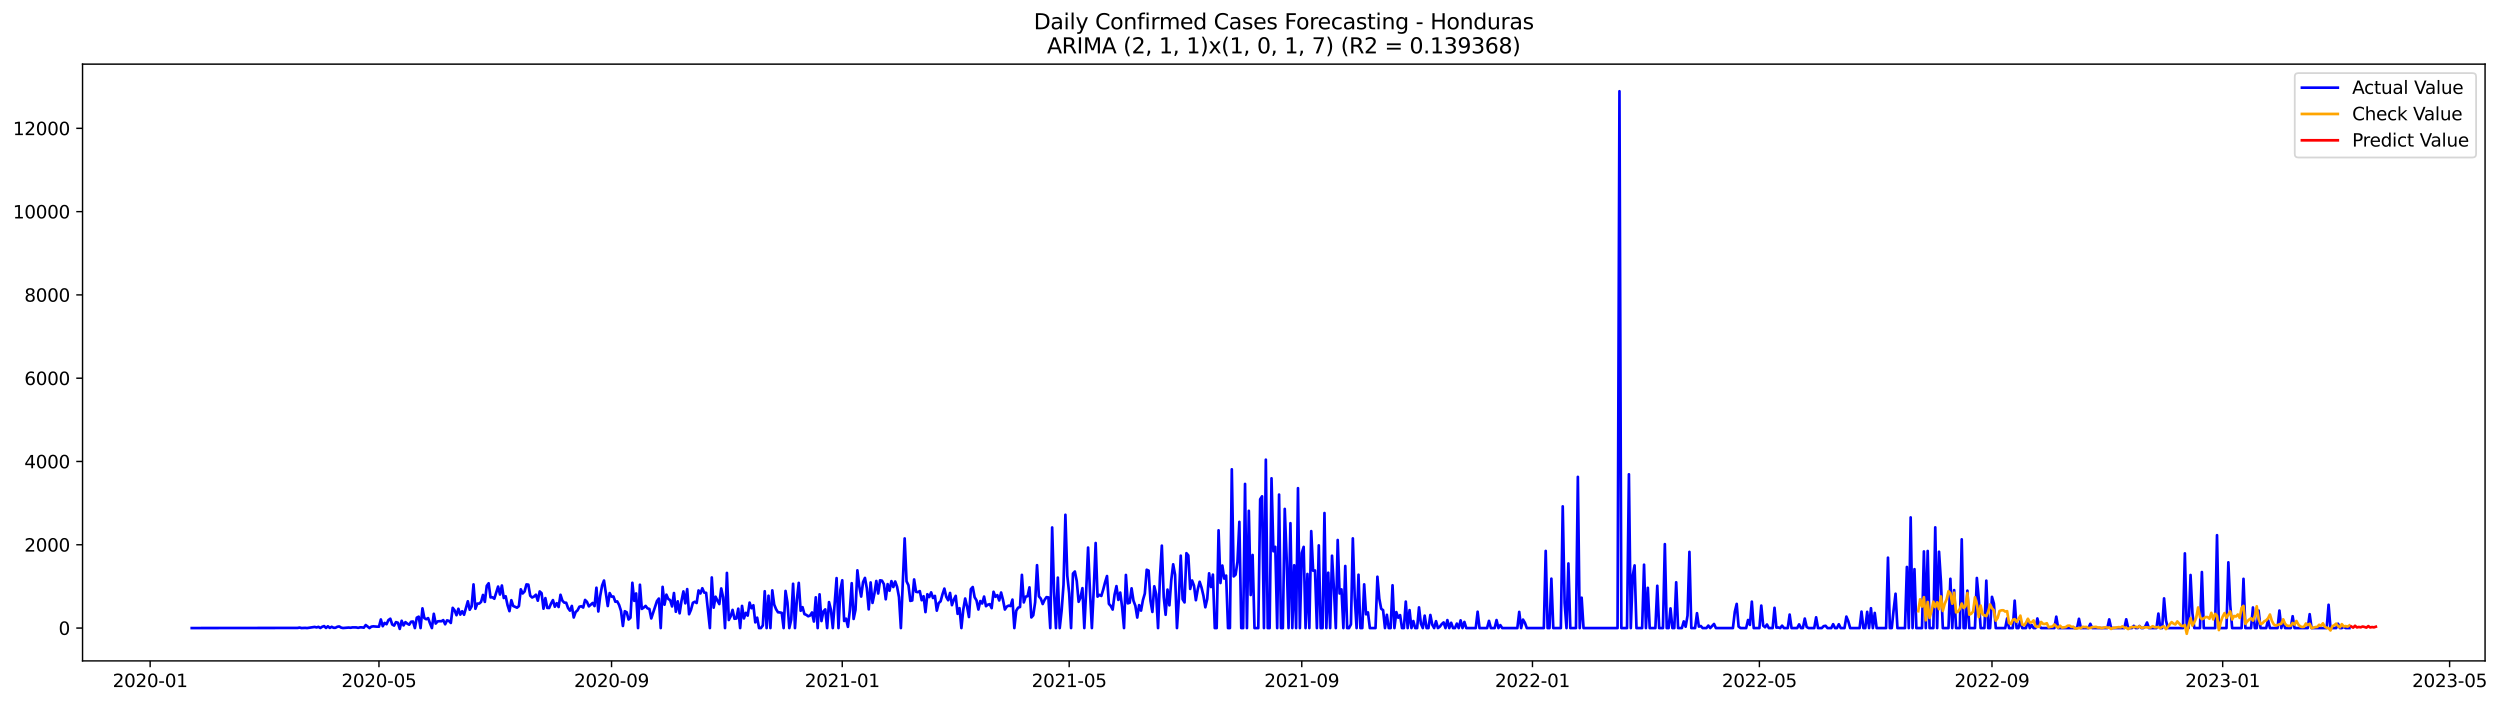 <?xml version="1.0" encoding="utf-8" standalone="no"?>
<!DOCTYPE svg PUBLIC "-//W3C//DTD SVG 1.1//EN"
  "http://www.w3.org/Graphics/SVG/1.1/DTD/svg11.dtd">
<svg xmlns:xlink="http://www.w3.org/1999/xlink" width="1393.54pt" height="392.274pt" viewBox="0 0 1393.54 392.274" xmlns="http://www.w3.org/2000/svg" version="1.1">
 <defs>
  <style type="text/css">*{stroke-linejoin: round; stroke-linecap: butt}</style>
 </defs>
 <g id="figure_1">
  <g id="patch_1">
   <path d="M 0 392.274 
L 1393.54 392.274 
L 1393.54 0 
L 0 0 
z
" style="fill: #ffffff"/>
  </g>
  <g id="axes_1">
   <g id="patch_2">
    <path d="M 46.013 368.396 
L 1385.213 368.396 
L 1385.213 35.755 
L 46.013 35.755 
z
" style="fill: #ffffff"/>
   </g>
   <g id="matplotlib.axis_1">
    <g id="xtick_1">
     <g id="line2d_1">
      <defs>
       <path id="m47fc0186cf" d="M 0 0 
L 0 3.5 
" style="stroke: #000000; stroke-width: 0.8"/>
      </defs>
      <g>
       <use xlink:href="#m47fc0186cf" x="83.696" y="368.396" style="stroke: #000000; stroke-width: 0.8"/>
      </g>
     </g>
     <g id="text_1">
      <!-- 2020-01 -->
      <g transform="translate(62.804 382.994)scale(0.1 -0.1)">
       <defs>
        <path id="DejaVuSans-32" d="M 1228 531 
L 3431 531 
L 3431 0 
L 469 0 
L 469 531 
Q 828 903 1448 1529 
Q 2069 2156 2228 2338 
Q 2531 2678 2651 2914 
Q 2772 3150 2772 3378 
Q 2772 3750 2511 3984 
Q 2250 4219 1831 4219 
Q 1534 4219 1204 4116 
Q 875 4013 500 3803 
L 500 4441 
Q 881 4594 1212 4672 
Q 1544 4750 1819 4750 
Q 2544 4750 2975 4387 
Q 3406 4025 3406 3419 
Q 3406 3131 3298 2873 
Q 3191 2616 2906 2266 
Q 2828 2175 2409 1742 
Q 1991 1309 1228 531 
z
" transform="scale(0.016)"/>
        <path id="DejaVuSans-30" d="M 2034 4250 
Q 1547 4250 1301 3770 
Q 1056 3291 1056 2328 
Q 1056 1369 1301 889 
Q 1547 409 2034 409 
Q 2525 409 2770 889 
Q 3016 1369 3016 2328 
Q 3016 3291 2770 3770 
Q 2525 4250 2034 4250 
z
M 2034 4750 
Q 2819 4750 3233 4129 
Q 3647 3509 3647 2328 
Q 3647 1150 3233 529 
Q 2819 -91 2034 -91 
Q 1250 -91 836 529 
Q 422 1150 422 2328 
Q 422 3509 836 4129 
Q 1250 4750 2034 4750 
z
" transform="scale(0.016)"/>
        <path id="DejaVuSans-2d" d="M 313 2009 
L 1997 2009 
L 1997 1497 
L 313 1497 
L 313 2009 
z
" transform="scale(0.016)"/>
        <path id="DejaVuSans-31" d="M 794 531 
L 1825 531 
L 1825 4091 
L 703 3866 
L 703 4441 
L 1819 4666 
L 2450 4666 
L 2450 531 
L 3481 531 
L 3481 0 
L 794 0 
L 794 531 
z
" transform="scale(0.016)"/>
       </defs>
       <use xlink:href="#DejaVuSans-32"/>
       <use xlink:href="#DejaVuSans-30" x="63.623"/>
       <use xlink:href="#DejaVuSans-32" x="127.246"/>
       <use xlink:href="#DejaVuSans-30" x="190.869"/>
       <use xlink:href="#DejaVuSans-2d" x="254.492"/>
       <use xlink:href="#DejaVuSans-30" x="290.576"/>
       <use xlink:href="#DejaVuSans-31" x="354.199"/>
      </g>
     </g>
    </g>
    <g id="xtick_2">
     <g id="line2d_2">
      <g>
       <use xlink:href="#m47fc0186cf" x="211.238" y="368.396" style="stroke: #000000; stroke-width: 0.8"/>
      </g>
     </g>
     <g id="text_2">
      <!-- 2020-05 -->
      <g transform="translate(190.347 382.994)scale(0.1 -0.1)">
       <defs>
        <path id="DejaVuSans-35" d="M 691 4666 
L 3169 4666 
L 3169 4134 
L 1269 4134 
L 1269 2991 
Q 1406 3038 1543 3061 
Q 1681 3084 1819 3084 
Q 2600 3084 3056 2656 
Q 3513 2228 3513 1497 
Q 3513 744 3044 326 
Q 2575 -91 1722 -91 
Q 1428 -91 1123 -41 
Q 819 9 494 109 
L 494 744 
Q 775 591 1075 516 
Q 1375 441 1709 441 
Q 2250 441 2565 725 
Q 2881 1009 2881 1497 
Q 2881 1984 2565 2268 
Q 2250 2553 1709 2553 
Q 1456 2553 1204 2497 
Q 953 2441 691 2322 
L 691 4666 
z
" transform="scale(0.016)"/>
       </defs>
       <use xlink:href="#DejaVuSans-32"/>
       <use xlink:href="#DejaVuSans-30" x="63.623"/>
       <use xlink:href="#DejaVuSans-32" x="127.246"/>
       <use xlink:href="#DejaVuSans-30" x="190.869"/>
       <use xlink:href="#DejaVuSans-2d" x="254.492"/>
       <use xlink:href="#DejaVuSans-30" x="290.576"/>
       <use xlink:href="#DejaVuSans-35" x="354.199"/>
      </g>
     </g>
    </g>
    <g id="xtick_3">
     <g id="line2d_3">
      <g>
       <use xlink:href="#m47fc0186cf" x="340.889" y="368.396" style="stroke: #000000; stroke-width: 0.8"/>
      </g>
     </g>
     <g id="text_3">
      <!-- 2020-09 -->
      <g transform="translate(319.998 382.994)scale(0.1 -0.1)">
       <defs>
        <path id="DejaVuSans-39" d="M 703 97 
L 703 672 
Q 941 559 1184 500 
Q 1428 441 1663 441 
Q 2288 441 2617 861 
Q 2947 1281 2994 2138 
Q 2813 1869 2534 1725 
Q 2256 1581 1919 1581 
Q 1219 1581 811 2004 
Q 403 2428 403 3163 
Q 403 3881 828 4315 
Q 1253 4750 1959 4750 
Q 2769 4750 3195 4129 
Q 3622 3509 3622 2328 
Q 3622 1225 3098 567 
Q 2575 -91 1691 -91 
Q 1453 -91 1209 -44 
Q 966 3 703 97 
z
M 1959 2075 
Q 2384 2075 2632 2365 
Q 2881 2656 2881 3163 
Q 2881 3666 2632 3958 
Q 2384 4250 1959 4250 
Q 1534 4250 1286 3958 
Q 1038 3666 1038 3163 
Q 1038 2656 1286 2365 
Q 1534 2075 1959 2075 
z
" transform="scale(0.016)"/>
       </defs>
       <use xlink:href="#DejaVuSans-32"/>
       <use xlink:href="#DejaVuSans-30" x="63.623"/>
       <use xlink:href="#DejaVuSans-32" x="127.246"/>
       <use xlink:href="#DejaVuSans-30" x="190.869"/>
       <use xlink:href="#DejaVuSans-2d" x="254.492"/>
       <use xlink:href="#DejaVuSans-30" x="290.576"/>
       <use xlink:href="#DejaVuSans-39" x="354.199"/>
      </g>
     </g>
    </g>
    <g id="xtick_4">
     <g id="line2d_4">
      <g>
       <use xlink:href="#m47fc0186cf" x="469.486" y="368.396" style="stroke: #000000; stroke-width: 0.8"/>
      </g>
     </g>
     <g id="text_4">
      <!-- 2021-01 -->
      <g transform="translate(448.595 382.994)scale(0.1 -0.1)">
       <use xlink:href="#DejaVuSans-32"/>
       <use xlink:href="#DejaVuSans-30" x="63.623"/>
       <use xlink:href="#DejaVuSans-32" x="127.246"/>
       <use xlink:href="#DejaVuSans-31" x="190.869"/>
       <use xlink:href="#DejaVuSans-2d" x="254.492"/>
       <use xlink:href="#DejaVuSans-30" x="290.576"/>
       <use xlink:href="#DejaVuSans-31" x="354.199"/>
      </g>
     </g>
    </g>
    <g id="xtick_5">
     <g id="line2d_5">
      <g>
       <use xlink:href="#m47fc0186cf" x="595.975" y="368.396" style="stroke: #000000; stroke-width: 0.8"/>
      </g>
     </g>
     <g id="text_5">
      <!-- 2021-05 -->
      <g transform="translate(575.084 382.994)scale(0.1 -0.1)">
       <use xlink:href="#DejaVuSans-32"/>
       <use xlink:href="#DejaVuSans-30" x="63.623"/>
       <use xlink:href="#DejaVuSans-32" x="127.246"/>
       <use xlink:href="#DejaVuSans-31" x="190.869"/>
       <use xlink:href="#DejaVuSans-2d" x="254.492"/>
       <use xlink:href="#DejaVuSans-30" x="290.576"/>
       <use xlink:href="#DejaVuSans-35" x="354.199"/>
      </g>
     </g>
    </g>
    <g id="xtick_6">
     <g id="line2d_6">
      <g>
       <use xlink:href="#m47fc0186cf" x="725.626" y="368.396" style="stroke: #000000; stroke-width: 0.8"/>
      </g>
     </g>
     <g id="text_6">
      <!-- 2021-09 -->
      <g transform="translate(704.735 382.994)scale(0.1 -0.1)">
       <use xlink:href="#DejaVuSans-32"/>
       <use xlink:href="#DejaVuSans-30" x="63.623"/>
       <use xlink:href="#DejaVuSans-32" x="127.246"/>
       <use xlink:href="#DejaVuSans-31" x="190.869"/>
       <use xlink:href="#DejaVuSans-2d" x="254.492"/>
       <use xlink:href="#DejaVuSans-30" x="290.576"/>
       <use xlink:href="#DejaVuSans-39" x="354.199"/>
      </g>
     </g>
    </g>
    <g id="xtick_7">
     <g id="line2d_7">
      <g>
       <use xlink:href="#m47fc0186cf" x="854.223" y="368.396" style="stroke: #000000; stroke-width: 0.8"/>
      </g>
     </g>
     <g id="text_7">
      <!-- 2022-01 -->
      <g transform="translate(833.332 382.994)scale(0.1 -0.1)">
       <use xlink:href="#DejaVuSans-32"/>
       <use xlink:href="#DejaVuSans-30" x="63.623"/>
       <use xlink:href="#DejaVuSans-32" x="127.246"/>
       <use xlink:href="#DejaVuSans-32" x="190.869"/>
       <use xlink:href="#DejaVuSans-2d" x="254.492"/>
       <use xlink:href="#DejaVuSans-30" x="290.576"/>
       <use xlink:href="#DejaVuSans-31" x="354.199"/>
      </g>
     </g>
    </g>
    <g id="xtick_8">
     <g id="line2d_8">
      <g>
       <use xlink:href="#m47fc0186cf" x="980.712" y="368.396" style="stroke: #000000; stroke-width: 0.8"/>
      </g>
     </g>
     <g id="text_8">
      <!-- 2022-05 -->
      <g transform="translate(959.821 382.994)scale(0.1 -0.1)">
       <use xlink:href="#DejaVuSans-32"/>
       <use xlink:href="#DejaVuSans-30" x="63.623"/>
       <use xlink:href="#DejaVuSans-32" x="127.246"/>
       <use xlink:href="#DejaVuSans-32" x="190.869"/>
       <use xlink:href="#DejaVuSans-2d" x="254.492"/>
       <use xlink:href="#DejaVuSans-30" x="290.576"/>
       <use xlink:href="#DejaVuSans-35" x="354.199"/>
      </g>
     </g>
    </g>
    <g id="xtick_9">
     <g id="line2d_9">
      <g>
       <use xlink:href="#m47fc0186cf" x="1110.363" y="368.396" style="stroke: #000000; stroke-width: 0.8"/>
      </g>
     </g>
     <g id="text_9">
      <!-- 2022-09 -->
      <g transform="translate(1089.472 382.994)scale(0.1 -0.1)">
       <use xlink:href="#DejaVuSans-32"/>
       <use xlink:href="#DejaVuSans-30" x="63.623"/>
       <use xlink:href="#DejaVuSans-32" x="127.246"/>
       <use xlink:href="#DejaVuSans-32" x="190.869"/>
       <use xlink:href="#DejaVuSans-2d" x="254.492"/>
       <use xlink:href="#DejaVuSans-30" x="290.576"/>
       <use xlink:href="#DejaVuSans-39" x="354.199"/>
      </g>
     </g>
    </g>
    <g id="xtick_10">
     <g id="line2d_10">
      <g>
       <use xlink:href="#m47fc0186cf" x="1238.96" y="368.396" style="stroke: #000000; stroke-width: 0.8"/>
      </g>
     </g>
     <g id="text_10">
      <!-- 2023-01 -->
      <g transform="translate(1218.068 382.994)scale(0.1 -0.1)">
       <defs>
        <path id="DejaVuSans-33" d="M 2597 2516 
Q 3050 2419 3304 2112 
Q 3559 1806 3559 1356 
Q 3559 666 3084 287 
Q 2609 -91 1734 -91 
Q 1441 -91 1130 -33 
Q 819 25 488 141 
L 488 750 
Q 750 597 1062 519 
Q 1375 441 1716 441 
Q 2309 441 2620 675 
Q 2931 909 2931 1356 
Q 2931 1769 2642 2001 
Q 2353 2234 1838 2234 
L 1294 2234 
L 1294 2753 
L 1863 2753 
Q 2328 2753 2575 2939 
Q 2822 3125 2822 3475 
Q 2822 3834 2567 4026 
Q 2313 4219 1838 4219 
Q 1578 4219 1281 4162 
Q 984 4106 628 3988 
L 628 4550 
Q 988 4650 1302 4700 
Q 1616 4750 1894 4750 
Q 2613 4750 3031 4423 
Q 3450 4097 3450 3541 
Q 3450 3153 3228 2886 
Q 3006 2619 2597 2516 
z
" transform="scale(0.016)"/>
       </defs>
       <use xlink:href="#DejaVuSans-32"/>
       <use xlink:href="#DejaVuSans-30" x="63.623"/>
       <use xlink:href="#DejaVuSans-32" x="127.246"/>
       <use xlink:href="#DejaVuSans-33" x="190.869"/>
       <use xlink:href="#DejaVuSans-2d" x="254.492"/>
       <use xlink:href="#DejaVuSans-30" x="290.576"/>
       <use xlink:href="#DejaVuSans-31" x="354.199"/>
      </g>
     </g>
    </g>
    <g id="xtick_11">
     <g id="line2d_11">
      <g>
       <use xlink:href="#m47fc0186cf" x="1365.449" y="368.396" style="stroke: #000000; stroke-width: 0.8"/>
      </g>
     </g>
     <g id="text_11">
      <!-- 2023-05 -->
      <g transform="translate(1344.557 382.994)scale(0.1 -0.1)">
       <use xlink:href="#DejaVuSans-32"/>
       <use xlink:href="#DejaVuSans-30" x="63.623"/>
       <use xlink:href="#DejaVuSans-32" x="127.246"/>
       <use xlink:href="#DejaVuSans-33" x="190.869"/>
       <use xlink:href="#DejaVuSans-2d" x="254.492"/>
       <use xlink:href="#DejaVuSans-30" x="290.576"/>
       <use xlink:href="#DejaVuSans-35" x="354.199"/>
      </g>
     </g>
    </g>
   </g>
   <g id="matplotlib.axis_2">
    <g id="ytick_1">
     <g id="line2d_12">
      <defs>
       <path id="m0fd8357142" d="M 0 0 
L -3.5 0 
" style="stroke: #000000; stroke-width: 0.8"/>
      </defs>
      <g>
       <use xlink:href="#m0fd8357142" x="46.013" y="350.087" style="stroke: #000000; stroke-width: 0.8"/>
      </g>
     </g>
     <g id="text_12">
      <!-- 0 -->
      <g transform="translate(32.65 353.886)scale(0.1 -0.1)">
       <use xlink:href="#DejaVuSans-30"/>
      </g>
     </g>
    </g>
    <g id="ytick_2">
     <g id="line2d_13">
      <g>
       <use xlink:href="#m0fd8357142" x="46.013" y="303.662" style="stroke: #000000; stroke-width: 0.8"/>
      </g>
     </g>
     <g id="text_13">
      <!-- 2000 -->
      <g transform="translate(13.562 307.461)scale(0.1 -0.1)">
       <use xlink:href="#DejaVuSans-32"/>
       <use xlink:href="#DejaVuSans-30" x="63.623"/>
       <use xlink:href="#DejaVuSans-30" x="127.246"/>
       <use xlink:href="#DejaVuSans-30" x="190.869"/>
      </g>
     </g>
    </g>
    <g id="ytick_3">
     <g id="line2d_14">
      <g>
       <use xlink:href="#m0fd8357142" x="46.013" y="257.236" style="stroke: #000000; stroke-width: 0.8"/>
      </g>
     </g>
     <g id="text_14">
      <!-- 4000 -->
      <g transform="translate(13.562 261.035)scale(0.1 -0.1)">
       <defs>
        <path id="DejaVuSans-34" d="M 2419 4116 
L 825 1625 
L 2419 1625 
L 2419 4116 
z
M 2253 4666 
L 3047 4666 
L 3047 1625 
L 3713 1625 
L 3713 1100 
L 3047 1100 
L 3047 0 
L 2419 0 
L 2419 1100 
L 313 1100 
L 313 1709 
L 2253 4666 
z
" transform="scale(0.016)"/>
       </defs>
       <use xlink:href="#DejaVuSans-34"/>
       <use xlink:href="#DejaVuSans-30" x="63.623"/>
       <use xlink:href="#DejaVuSans-30" x="127.246"/>
       <use xlink:href="#DejaVuSans-30" x="190.869"/>
      </g>
     </g>
    </g>
    <g id="ytick_4">
     <g id="line2d_15">
      <g>
       <use xlink:href="#m0fd8357142" x="46.013" y="210.811" style="stroke: #000000; stroke-width: 0.8"/>
      </g>
     </g>
     <g id="text_15">
      <!-- 6000 -->
      <g transform="translate(13.562 214.61)scale(0.1 -0.1)">
       <defs>
        <path id="DejaVuSans-36" d="M 2113 2584 
Q 1688 2584 1439 2293 
Q 1191 2003 1191 1497 
Q 1191 994 1439 701 
Q 1688 409 2113 409 
Q 2538 409 2786 701 
Q 3034 994 3034 1497 
Q 3034 2003 2786 2293 
Q 2538 2584 2113 2584 
z
M 3366 4563 
L 3366 3988 
Q 3128 4100 2886 4159 
Q 2644 4219 2406 4219 
Q 1781 4219 1451 3797 
Q 1122 3375 1075 2522 
Q 1259 2794 1537 2939 
Q 1816 3084 2150 3084 
Q 2853 3084 3261 2657 
Q 3669 2231 3669 1497 
Q 3669 778 3244 343 
Q 2819 -91 2113 -91 
Q 1303 -91 875 529 
Q 447 1150 447 2328 
Q 447 3434 972 4092 
Q 1497 4750 2381 4750 
Q 2619 4750 2861 4703 
Q 3103 4656 3366 4563 
z
" transform="scale(0.016)"/>
       </defs>
       <use xlink:href="#DejaVuSans-36"/>
       <use xlink:href="#DejaVuSans-30" x="63.623"/>
       <use xlink:href="#DejaVuSans-30" x="127.246"/>
       <use xlink:href="#DejaVuSans-30" x="190.869"/>
      </g>
     </g>
    </g>
    <g id="ytick_5">
     <g id="line2d_16">
      <g>
       <use xlink:href="#m0fd8357142" x="46.013" y="164.386" style="stroke: #000000; stroke-width: 0.8"/>
      </g>
     </g>
     <g id="text_16">
      <!-- 8000 -->
      <g transform="translate(13.562 168.185)scale(0.1 -0.1)">
       <defs>
        <path id="DejaVuSans-38" d="M 2034 2216 
Q 1584 2216 1326 1975 
Q 1069 1734 1069 1313 
Q 1069 891 1326 650 
Q 1584 409 2034 409 
Q 2484 409 2743 651 
Q 3003 894 3003 1313 
Q 3003 1734 2745 1975 
Q 2488 2216 2034 2216 
z
M 1403 2484 
Q 997 2584 770 2862 
Q 544 3141 544 3541 
Q 544 4100 942 4425 
Q 1341 4750 2034 4750 
Q 2731 4750 3128 4425 
Q 3525 4100 3525 3541 
Q 3525 3141 3298 2862 
Q 3072 2584 2669 2484 
Q 3125 2378 3379 2068 
Q 3634 1759 3634 1313 
Q 3634 634 3220 271 
Q 2806 -91 2034 -91 
Q 1263 -91 848 271 
Q 434 634 434 1313 
Q 434 1759 690 2068 
Q 947 2378 1403 2484 
z
M 1172 3481 
Q 1172 3119 1398 2916 
Q 1625 2713 2034 2713 
Q 2441 2713 2670 2916 
Q 2900 3119 2900 3481 
Q 2900 3844 2670 4047 
Q 2441 4250 2034 4250 
Q 1625 4250 1398 4047 
Q 1172 3844 1172 3481 
z
" transform="scale(0.016)"/>
       </defs>
       <use xlink:href="#DejaVuSans-38"/>
       <use xlink:href="#DejaVuSans-30" x="63.623"/>
       <use xlink:href="#DejaVuSans-30" x="127.246"/>
       <use xlink:href="#DejaVuSans-30" x="190.869"/>
      </g>
     </g>
    </g>
    <g id="ytick_6">
     <g id="line2d_17">
      <g>
       <use xlink:href="#m0fd8357142" x="46.013" y="117.96" style="stroke: #000000; stroke-width: 0.8"/>
      </g>
     </g>
     <g id="text_17">
      <!-- 10000 -->
      <g transform="translate(7.2 121.759)scale(0.1 -0.1)">
       <use xlink:href="#DejaVuSans-31"/>
       <use xlink:href="#DejaVuSans-30" x="63.623"/>
       <use xlink:href="#DejaVuSans-30" x="127.246"/>
       <use xlink:href="#DejaVuSans-30" x="190.869"/>
       <use xlink:href="#DejaVuSans-30" x="254.492"/>
      </g>
     </g>
    </g>
    <g id="ytick_7">
     <g id="line2d_18">
      <g>
       <use xlink:href="#m0fd8357142" x="46.013" y="71.535" style="stroke: #000000; stroke-width: 0.8"/>
      </g>
     </g>
     <g id="text_18">
      <!-- 12000 -->
      <g transform="translate(7.2 75.334)scale(0.1 -0.1)">
       <use xlink:href="#DejaVuSans-31"/>
       <use xlink:href="#DejaVuSans-32" x="63.623"/>
       <use xlink:href="#DejaVuSans-30" x="127.246"/>
       <use xlink:href="#DejaVuSans-30" x="190.869"/>
       <use xlink:href="#DejaVuSans-30" x="254.492"/>
      </g>
     </g>
    </g>
   </g>
   <g id="line2d_19">
    <path d="M 106.885 350.087 
L 165.913 350.017 
L 166.967 349.808 
L 168.021 350.087 
L 170.13 349.994 
L 171.184 350.087 
L 175.4 349.46 
L 176.454 349.739 
L 177.508 349.414 
L 178.562 350.041 
L 179.616 349.367 
L 180.67 348.996 
L 181.724 350.017 
L 182.778 349.112 
L 183.833 349.994 
L 184.887 349.391 
L 185.941 349.925 
L 186.995 349.925 
L 188.049 349.367 
L 189.103 349.182 
L 190.157 349.855 
L 191.211 350.064 
L 194.373 349.808 
L 195.427 349.925 
L 196.481 349.716 
L 198.59 349.739 
L 199.644 349.971 
L 200.698 349.692 
L 201.752 349.716 
L 202.806 349.878 
L 203.86 348.416 
L 205.968 350.087 
L 207.022 349.298 
L 208.076 349.135 
L 210.184 349.321 
L 211.238 349.321 
L 212.293 345.305 
L 213.347 349.042 
L 214.401 347.232 
L 215.455 347.951 
L 216.509 345.653 
L 217.563 344.887 
L 218.617 348.091 
L 219.671 348.717 
L 220.725 346.791 
L 221.779 347.116 
L 222.833 350.551 
L 223.887 346.025 
L 224.941 348.625 
L 225.995 346.791 
L 227.05 347.65 
L 228.104 348.207 
L 229.158 346.559 
L 230.212 346.443 
L 231.266 350.087 
L 232.32 344.307 
L 233.374 343.75 
L 234.428 350.087 
L 235.482 339.107 
L 236.536 344.539 
L 237.59 345.166 
L 238.644 344.539 
L 239.698 347.487 
L 240.753 350.087 
L 241.807 342.148 
L 242.861 347.58 
L 243.915 346.373 
L 244.969 346.257 
L 246.023 346.303 
L 247.077 345.677 
L 248.131 347.975 
L 249.185 345.816 
L 250.239 346.094 
L 251.293 347.232 
L 252.347 338.829 
L 253.401 340.222 
L 254.455 342.914 
L 255.51 339.34 
L 256.564 342.589 
L 257.618 340.732 
L 258.672 342.659 
L 260.78 335.161 
L 261.834 339.873 
L 262.888 338.04 
L 263.942 325.76 
L 264.996 339.34 
L 266.05 336.461 
L 267.104 336.461 
L 268.158 335.509 
L 269.212 331.633 
L 270.267 335.509 
L 271.321 326.573 
L 272.375 325.133 
L 273.429 333.002 
L 274.483 332.91 
L 275.537 333.745 
L 277.645 326.967 
L 278.699 331.401 
L 279.753 326.364 
L 280.807 333.327 
L 281.861 332.376 
L 282.915 337.32 
L 283.97 340.663 
L 285.024 334.558 
L 286.078 337.784 
L 288.186 338.736 
L 289.24 337.854 
L 290.294 328.499 
L 291.348 330.797 
L 292.402 329.706 
L 293.456 325.76 
L 294.51 325.899 
L 295.564 332.074 
L 296.618 333.049 
L 297.672 332.515 
L 298.727 331.517 
L 299.781 334.836 
L 300.835 329.683 
L 301.889 330.635 
L 302.943 339.293 
L 303.997 333.397 
L 305.051 338.852 
L 306.105 338.899 
L 307.159 336.438 
L 308.213 334.511 
L 309.267 338.202 
L 310.321 336.229 
L 311.375 338.365 
L 312.43 331.54 
L 313.484 334.836 
L 314.538 335.927 
L 315.592 335.974 
L 316.646 338.922 
L 317.7 340.384 
L 318.754 337.761 
L 319.808 344.191 
L 320.862 341.15 
L 321.916 340.222 
L 322.97 338.202 
L 324.024 337.947 
L 325.078 338.643 
L 326.132 334.418 
L 327.187 335.509 
L 328.241 337.993 
L 330.349 336.113 
L 331.403 337.831 
L 332.457 327.617 
L 333.511 340.848 
L 334.565 332.167 
L 335.619 326.41 
L 336.673 323.601 
L 338.781 337.808 
L 339.835 330.588 
L 340.889 332.561 
L 341.944 332.515 
L 342.998 335.417 
L 344.052 335.231 
L 345.106 337.227 
L 346.16 340.523 
L 347.214 348.926 
L 348.268 340.709 
L 349.322 341.289 
L 350.376 345.328 
L 351.43 344.353 
L 352.484 324.855 
L 353.538 334.929 
L 354.592 330.797 
L 355.647 350.087 
L 356.701 325.946 
L 357.755 339.409 
L 358.809 338.69 
L 359.863 337.738 
L 360.917 339.107 
L 361.971 339.432 
L 363.025 344.725 
L 366.187 335.068 
L 367.241 333.652 
L 368.295 350.087 
L 369.349 327.13 
L 370.404 337.065 
L 371.458 331.47 
L 372.512 333.885 
L 373.566 334.511 
L 374.62 338.04 
L 375.674 330.565 
L 376.728 341.011 
L 377.782 335.184 
L 378.836 341.87 
L 379.89 334.859 
L 380.944 329.66 
L 381.998 336.299 
L 383.052 328.383 
L 384.106 342.38 
L 385.161 339.897 
L 386.215 336.02 
L 387.269 335.44 
L 388.323 336.113 
L 389.377 329.126 
L 390.431 330.797 
L 391.485 327.896 
L 392.539 330.333 
L 393.593 330.449 
L 395.701 350.087 
L 396.755 321.884 
L 397.809 338.713 
L 398.864 332.631 
L 399.918 334.836 
L 400.972 336.717 
L 402.026 328.012 
L 403.08 332.956 
L 404.134 350.087 
L 405.188 319.353 
L 406.242 345.607 
L 407.296 343.518 
L 408.35 339.966 
L 409.404 344.911 
L 410.458 344.771 
L 411.512 339.293 
L 412.566 350.087 
L 413.621 337.738 
L 414.675 344.725 
L 415.729 341.614 
L 416.783 343.146 
L 417.837 335.904 
L 418.891 339.038 
L 419.945 337.39 
L 420.999 346.907 
L 422.053 344.307 
L 423.107 350.087 
L 424.161 350.087 
L 425.215 348.625 
L 426.269 329.567 
L 427.323 350.087 
L 428.378 332.074 
L 429.432 350.087 
L 430.486 329.08 
L 431.54 336.972 
L 432.594 339.572 
L 433.648 341.289 
L 434.702 341.382 
L 435.756 341.614 
L 436.81 350.087 
L 437.864 329.405 
L 438.918 335.788 
L 439.972 350.087 
L 441.026 345.444 
L 442.081 325.412 
L 443.135 350.087 
L 444.189 334.21 
L 445.243 324.901 
L 446.297 340.454 
L 447.351 338.457 
L 448.405 342.311 
L 449.459 342.752 
L 450.513 343.518 
L 451.567 343.1 
L 452.621 341.405 
L 453.675 346.443 
L 454.729 332.956 
L 455.783 350.087 
L 456.838 331.285 
L 457.892 346.187 
L 458.946 340.848 
L 460 339.688 
L 461.054 350.087 
L 462.108 335.626 
L 463.162 339.92 
L 464.216 350.087 
L 466.324 322.255 
L 467.378 350.087 
L 468.432 328.847 
L 469.486 323.462 
L 470.54 346.141 
L 471.595 344.864 
L 472.649 349.414 
L 473.703 340.245 
L 474.757 325.087 
L 475.811 345.003 
L 476.865 339.897 
L 477.919 317.914 
L 478.973 326.828 
L 480.027 332.538 
L 481.081 324.46 
L 482.135 322.139 
L 483.189 327.942 
L 484.243 339.665 
L 485.298 324.669 
L 486.352 336.067 
L 487.406 330.89 
L 488.46 323.857 
L 489.514 330.82 
L 490.568 323.485 
L 491.622 323.671 
L 492.676 325.574 
L 493.73 334.047 
L 494.784 325.598 
L 495.838 329.288 
L 496.892 323.926 
L 497.946 327.223 
L 499 324.135 
L 500.055 327.106 
L 501.109 332.84 
L 502.163 350.087 
L 504.271 300.133 
L 505.325 324.042 
L 506.379 326.224 
L 507.433 334.952 
L 508.487 334.697 
L 509.541 322.998 
L 510.595 329.869 
L 511.649 330.078 
L 512.703 329.497 
L 513.757 334.558 
L 514.812 332.353 
L 515.866 341.197 
L 516.92 331.238 
L 517.974 332.817 
L 519.028 330.194 
L 520.082 333.351 
L 521.136 332.167 
L 522.19 340.384 
L 523.244 336.159 
L 524.298 335.184 
L 525.352 331.285 
L 526.406 328.105 
L 527.46 332.701 
L 528.515 334.581 
L 529.569 330.519 
L 530.623 337.32 
L 531.677 334.279 
L 532.731 332.144 
L 533.785 342.148 
L 534.839 339.015 
L 535.893 350.087 
L 536.947 339.804 
L 538.001 333.629 
L 539.055 338.156 
L 540.109 343.936 
L 541.163 328.406 
L 542.217 327.223 
L 543.272 332.886 
L 544.326 334.674 
L 545.38 339.757 
L 546.434 335.045 
L 547.488 336.392 
L 548.542 332.538 
L 549.596 337.9 
L 550.65 337.065 
L 551.704 336.763 
L 552.758 338.991 
L 553.812 329.869 
L 554.866 332.654 
L 555.92 331.749 
L 556.974 334.697 
L 558.029 330.287 
L 559.083 334.349 
L 560.137 339.757 
L 561.191 338.132 
L 562.245 337.575 
L 563.299 337.808 
L 564.353 334.233 
L 565.407 350.087 
L 566.461 340.431 
L 567.515 338.736 
L 568.569 338.365 
L 569.623 320.444 
L 570.677 335.788 
L 571.732 332.585 
L 572.786 332.329 
L 573.84 327.408 
L 574.894 344.168 
L 575.948 342.984 
L 577.002 335.742 
L 578.056 315.036 
L 579.11 332.422 
L 580.164 333.676 
L 581.218 336.693 
L 582.272 334.395 
L 583.326 332.863 
L 584.38 333.002 
L 585.434 350.087 
L 586.489 294.028 
L 587.543 329.938 
L 588.597 350.087 
L 589.651 321.976 
L 590.705 350.087 
L 591.759 340.5 
L 592.813 326.039 
L 593.867 286.949 
L 594.921 320.909 
L 595.975 330.728 
L 597.029 350.087 
L 598.083 319.725 
L 599.137 318.564 
L 600.191 323.833 
L 601.246 335.44 
L 602.3 333.026 
L 603.354 327.849 
L 604.408 350.087 
L 605.462 329.265 
L 606.516 305.217 
L 607.57 329.799 
L 608.624 350.087 
L 609.678 328.499 
L 610.732 302.687 
L 611.786 332.561 
L 612.84 331.587 
L 613.894 332.19 
L 614.949 328.638 
L 616.003 324.553 
L 617.057 321.094 
L 618.111 336.6 
L 619.165 337.761 
L 620.219 339.781 
L 621.273 331.517 
L 622.327 326.712 
L 623.381 334.395 
L 624.435 330.31 
L 625.489 338.457 
L 626.543 350.087 
L 627.597 320.491 
L 628.651 336.322 
L 629.706 335.974 
L 630.76 327.942 
L 631.814 334.836 
L 632.868 337.668 
L 633.922 344.237 
L 634.976 337.297 
L 636.03 340.361 
L 637.084 334.511 
L 638.138 330.867 
L 639.192 317.589 
L 640.246 318.077 
L 641.3 334.906 
L 642.354 341.104 
L 643.408 326.805 
L 644.463 331.215 
L 645.517 350.087 
L 646.571 321.814 
L 647.625 304.149 
L 648.679 332.747 
L 649.733 342.682 
L 650.787 328.662 
L 651.841 337.413 
L 652.895 323.276 
L 653.949 314.548 
L 655.003 320.398 
L 656.057 350.087 
L 657.111 333.768 
L 658.166 309.743 
L 659.22 334.047 
L 660.274 335.788 
L 661.328 308.351 
L 662.382 309.604 
L 663.436 328.267 
L 664.49 323.578 
L 665.544 326.41 
L 666.598 334.558 
L 667.652 328.499 
L 668.706 324.298 
L 669.76 327.524 
L 670.814 332.074 
L 671.868 338.504 
L 672.923 333.885 
L 673.977 319.586 
L 675.031 327.223 
L 676.085 320.305 
L 677.139 350.087 
L 678.193 350.087 
L 679.247 295.607 
L 680.301 324.971 
L 681.355 315.245 
L 682.409 322.51 
L 683.463 320.839 
L 684.517 350.087 
L 685.571 350.087 
L 686.625 261.6 
L 687.68 321.303 
L 688.734 320.328 
L 689.788 313.132 
L 690.842 290.895 
L 691.896 350.087 
L 692.95 350.087 
L 694.004 269.748 
L 695.058 350.087 
L 696.112 284.743 
L 697.166 331.656 
L 698.22 309.349 
L 699.274 350.087 
L 701.383 350.087 
L 702.437 278.29 
L 703.491 276.665 
L 704.545 350.087 
L 705.599 256.238 
L 706.653 350.087 
L 707.707 350.087 
L 708.761 266.614 
L 709.815 307.283 
L 710.869 304.822 
L 711.923 350.087 
L 712.977 275.69 
L 714.031 350.087 
L 715.085 350.087 
L 716.14 283.676 
L 717.194 311.066 
L 718.248 350.087 
L 719.302 291.637 
L 720.356 350.087 
L 721.41 315.082 
L 722.464 350.087 
L 723.518 272.116 
L 724.572 350.087 
L 725.626 308.258 
L 726.68 304.845 
L 727.734 350.087 
L 728.788 319.934 
L 729.842 350.087 
L 730.897 296.071 
L 731.951 318.123 
L 733.005 317.984 
L 734.059 350.087 
L 735.113 304.01 
L 736.167 350.087 
L 737.221 350.087 
L 738.275 285.974 
L 739.329 350.087 
L 740.383 319.237 
L 741.437 350.087 
L 742.491 309.767 
L 743.545 328.105 
L 744.6 350.087 
L 745.654 301.015 
L 746.708 330.82 
L 747.762 328.522 
L 748.816 350.087 
L 749.87 315.5 
L 750.924 350.087 
L 751.978 350.087 
L 753.032 348.021 
L 754.086 300.11 
L 755.14 333.026 
L 756.194 350.087 
L 757.248 320.352 
L 758.302 350.087 
L 759.357 350.087 
L 760.411 325.737 
L 761.465 342.427 
L 762.519 341.359 
L 763.573 350.087 
L 766.735 350.087 
L 767.789 321.489 
L 768.843 333.699 
L 769.897 339.34 
L 770.951 340.106 
L 772.005 350.087 
L 773.059 342.705 
L 774.114 350.087 
L 775.168 350.087 
L 776.222 326.248 
L 777.276 350.087 
L 778.33 341.197 
L 779.384 344.307 
L 780.438 342.891 
L 781.492 350.087 
L 782.546 350.087 
L 783.6 335.347 
L 784.654 350.087 
L 785.708 340.106 
L 786.762 350.087 
L 787.817 346.187 
L 788.871 350.087 
L 789.925 350.087 
L 790.979 338.574 
L 792.033 347.626 
L 793.087 350.087 
L 794.141 343.17 
L 795.195 350.087 
L 796.249 350.087 
L 797.303 342.798 
L 798.357 348.207 
L 799.411 350.087 
L 800.465 346.257 
L 801.519 350.087 
L 802.574 349.344 
L 803.628 347.905 
L 804.682 346.953 
L 805.736 350.087 
L 806.79 345.653 
L 807.844 350.087 
L 808.898 347.139 
L 809.952 350.087 
L 811.006 350.087 
L 812.06 347.603 
L 813.114 350.087 
L 814.168 345.793 
L 815.222 350.087 
L 816.276 346.675 
L 817.331 350.087 
L 822.601 350.087 
L 823.655 340.988 
L 824.709 350.087 
L 828.925 350.087 
L 829.979 346.094 
L 831.034 350.087 
L 833.142 350.087 
L 834.196 345.63 
L 835.25 350.087 
L 836.304 348.462 
L 837.358 350.087 
L 845.791 350.087 
L 846.845 341.08 
L 847.899 350.087 
L 848.953 345.375 
L 850.007 347.162 
L 851.061 350.087 
L 860.548 350.087 
L 861.602 307.097 
L 862.656 350.087 
L 863.71 350.087 
L 864.764 322.557 
L 865.818 350.087 
L 870.034 350.087 
L 871.088 282.26 
L 872.142 336.113 
L 873.196 350.087 
L 874.251 314.084 
L 875.305 350.087 
L 878.467 350.087 
L 879.521 265.825 
L 880.575 350.087 
L 881.629 333.165 
L 882.683 350.087 
L 901.656 350.087 
L 902.71 50.876 
L 903.765 350.087 
L 906.927 350.087 
L 907.981 264.386 
L 909.035 350.087 
L 910.089 321.025 
L 911.143 315.175 
L 912.197 350.087 
L 915.359 350.087 
L 916.413 314.781 
L 917.468 350.087 
L 918.522 327.664 
L 919.576 350.087 
L 922.738 350.087 
L 923.792 326.526 
L 924.846 350.087 
L 926.954 350.087 
L 928.008 303.313 
L 929.062 350.087 
L 930.116 350.087 
L 931.17 339.131 
L 932.225 350.087 
L 933.279 350.087 
L 934.333 324.576 
L 935.387 350.087 
L 937.495 350.087 
L 938.549 346.373 
L 939.603 349.344 
L 940.657 343.123 
L 941.711 307.631 
L 942.765 350.087 
L 944.873 350.087 
L 945.927 341.8 
L 946.982 349.275 
L 948.036 348.95 
L 949.09 350.087 
L 951.198 350.087 
L 952.252 348.717 
L 953.306 350.087 
L 955.414 347.812 
L 956.468 350.087 
L 965.955 350.087 
L 967.009 341.011 
L 968.063 336.624 
L 969.117 349.251 
L 970.171 350.087 
L 973.333 350.087 
L 974.387 345.584 
L 975.442 348.323 
L 976.496 335.37 
L 977.55 350.087 
L 980.712 350.087 
L 981.766 337.575 
L 982.82 348.764 
L 983.874 349.646 
L 984.928 348.114 
L 985.982 350.087 
L 988.09 350.087 
L 989.144 338.806 
L 990.199 349.832 
L 991.253 349.762 
L 992.307 350.087 
L 993.361 348.764 
L 994.415 350.087 
L 996.523 350.087 
L 997.577 342.566 
L 998.631 350.087 
L 1001.793 350.087 
L 1002.847 348.044 
L 1003.902 350.087 
L 1004.956 350.087 
L 1006.01 344.795 
L 1007.064 349.483 
L 1008.118 350.087 
L 1011.28 350.087 
L 1012.334 344.098 
L 1013.388 350.087 
L 1015.496 350.087 
L 1016.55 349.019 
L 1017.604 348.834 
L 1018.659 350.087 
L 1020.767 350.087 
L 1021.821 347.928 
L 1022.875 350.087 
L 1023.929 350.087 
L 1024.983 347.975 
L 1026.037 350.087 
L 1028.145 350.087 
L 1029.199 343.704 
L 1030.253 346.257 
L 1031.307 350.087 
L 1036.578 350.087 
L 1037.632 340.918 
L 1038.686 350.087 
L 1039.74 350.087 
L 1040.794 341.057 
L 1041.848 350.087 
L 1042.902 339.038 
L 1043.956 350.087 
L 1045.01 341.661 
L 1046.064 350.087 
L 1051.335 350.087 
L 1052.389 310.858 
L 1053.443 350.087 
L 1054.497 350.087 
L 1055.551 339.873 
L 1056.605 330.96 
L 1057.659 350.087 
L 1061.876 350.087 
L 1062.93 316.034 
L 1063.984 350.087 
L 1065.038 288.411 
L 1066.092 350.087 
L 1067.146 317.264 
L 1068.2 350.087 
L 1071.362 350.087 
L 1072.416 307.376 
L 1073.47 350.087 
L 1074.524 307.12 
L 1075.578 350.087 
L 1077.687 350.087 
L 1078.741 293.959 
L 1079.795 350.087 
L 1080.849 307.538 
L 1081.903 324.112 
L 1082.957 350.087 
L 1086.119 350.087 
L 1087.173 322.626 
L 1088.227 350.087 
L 1089.281 328.94 
L 1090.336 350.087 
L 1092.444 350.087 
L 1093.498 300.644 
L 1094.552 350.087 
L 1095.606 350.087 
L 1096.66 329.242 
L 1097.714 350.087 
L 1100.876 350.087 
L 1101.93 322.185 
L 1102.984 333.606 
L 1104.038 350.087 
L 1106.147 350.087 
L 1107.201 323.671 
L 1108.255 350.087 
L 1109.309 350.087 
L 1110.363 332.701 
L 1111.417 336.461 
L 1112.471 350.087 
L 1117.741 350.087 
L 1118.795 344.702 
L 1119.85 350.087 
L 1121.958 350.087 
L 1123.012 334.813 
L 1124.066 350.087 
L 1125.12 350.087 
L 1126.174 346.21 
L 1127.228 350.087 
L 1129.336 350.087 
L 1130.39 345.468 
L 1131.444 350.087 
L 1132.498 348.439 
L 1133.553 350.087 
L 1134.607 350.087 
L 1135.661 344.748 
L 1136.715 348.81 
L 1137.769 350.087 
L 1145.147 350.087 
L 1146.201 343.75 
L 1147.255 350.087 
L 1157.796 350.087 
L 1158.85 344.934 
L 1159.904 350.087 
L 1164.121 350.087 
L 1165.175 347.719 
L 1166.229 350.087 
L 1174.661 350.087 
L 1175.715 345.259 
L 1176.77 350.087 
L 1184.148 350.087 
L 1185.202 345.212 
L 1186.256 350.087 
L 1188.364 350.087 
L 1189.418 348.857 
L 1190.472 350.087 
L 1191.527 350.087 
L 1192.581 348.95 
L 1193.635 350.087 
L 1194.689 350.087 
L 1195.743 349.275 
L 1196.797 347 
L 1197.851 350.087 
L 1202.067 350.087 
L 1203.121 342.032 
L 1204.175 350.087 
L 1205.23 350.087 
L 1206.284 333.56 
L 1207.338 345.769 
L 1208.392 350.087 
L 1216.824 350.087 
L 1217.878 308.467 
L 1218.932 350.087 
L 1219.987 350.087 
L 1221.041 320.514 
L 1222.095 341.916 
L 1223.149 350.087 
L 1226.311 350.087 
L 1227.365 318.866 
L 1228.419 350.087 
L 1234.744 350.087 
L 1235.798 298.323 
L 1236.852 350.087 
L 1241.068 350.087 
L 1242.122 313.457 
L 1243.176 337.204 
L 1244.23 350.087 
L 1249.501 350.087 
L 1250.555 322.65 
L 1251.609 350.087 
L 1254.771 350.087 
L 1255.825 338.62 
L 1256.879 350.087 
L 1257.933 350.087 
L 1258.987 340.338 
L 1260.041 350.087 
L 1263.204 350.087 
L 1264.258 345.607 
L 1265.312 350.087 
L 1269.528 350.087 
L 1270.582 340.338 
L 1271.636 350.087 
L 1272.69 345.839 
L 1273.744 350.087 
L 1276.906 350.087 
L 1277.961 343.495 
L 1279.015 350.087 
L 1286.393 350.087 
L 1287.447 342.357 
L 1288.501 350.087 
L 1296.934 350.087 
L 1297.988 337.111 
L 1299.042 350.087 
L 1302.204 350.087 
L 1303.258 347.696 
L 1304.312 350.087 
L 1305.366 350.087 
L 1306.421 349.367 
L 1307.475 350.087 
L 1309.583 350.087 
L 1309.583 350.087 
" clip-path="url(#pb3a692de3c)" style="fill: none; stroke: #0000ff; stroke-width: 1.5; stroke-linecap: square"/>
   </g>
   <g id="line2d_20">
    <path d="M 1069.254 340.699 
L 1070.308 334.052 
L 1071.362 338.108 
L 1072.416 332.878 
L 1073.47 345.739 
L 1074.524 335.564 
L 1075.578 344.396 
L 1076.633 340.726 
L 1077.687 335.404 
L 1078.741 338.399 
L 1079.795 335.76 
L 1080.849 339.559 
L 1081.903 332.473 
L 1082.957 340.535 
L 1084.011 336.537 
L 1085.065 334.114 
L 1086.119 329.581 
L 1087.173 330.677 
L 1088.227 336.5 
L 1089.281 330.395 
L 1090.336 341.32 
L 1091.39 341.059 
L 1092.444 339.413 
L 1093.498 336.424 
L 1094.552 338.89 
L 1095.606 337.933 
L 1096.66 330.577 
L 1097.714 342.643 
L 1098.768 342.119 
L 1099.822 340.896 
L 1100.876 332.921 
L 1101.93 336.814 
L 1102.984 343.936 
L 1104.038 337.539 
L 1105.093 342.416 
L 1106.147 343.011 
L 1107.201 343.457 
L 1108.255 340.981 
L 1109.309 336.918 
L 1110.363 339.035 
L 1111.417 340.18 
L 1112.471 345.942 
L 1113.525 344.421 
L 1114.579 340.572 
L 1115.633 340.204 
L 1116.687 340.161 
L 1117.741 340.902 
L 1118.795 340.681 
L 1119.85 347.268 
L 1120.904 347.801 
L 1121.958 345.505 
L 1123.012 345.131 
L 1124.066 346.574 
L 1125.12 345.102 
L 1126.174 343.161 
L 1127.228 348.153 
L 1128.282 348.551 
L 1129.336 347.059 
L 1130.39 344.908 
L 1131.444 346.996 
L 1132.498 346.916 
L 1133.553 345.815 
L 1134.607 349.034 
L 1135.661 349.512 
L 1136.715 349.256 
L 1137.769 346.697 
L 1138.823 347.72 
L 1139.877 347.81 
L 1140.931 347.398 
L 1141.985 349.662 
L 1143.039 349.38 
L 1144.093 349.254 
L 1145.147 348.1 
L 1146.201 349.156 
L 1147.255 349.896 
L 1148.31 348.806 
L 1149.364 349.833 
L 1151.472 349.559 
L 1152.526 348.795 
L 1153.58 348.701 
L 1154.634 349.46 
L 1155.688 349.34 
L 1156.742 350.351 
L 1158.85 350.106 
L 1159.904 350.11 
L 1160.958 349.398 
L 1162.013 349.531 
L 1163.067 349.463 
L 1164.121 350.141 
L 1165.175 350.046 
L 1166.229 349.602 
L 1168.337 349.414 
L 1169.391 349.794 
L 1170.445 349.744 
L 1171.499 350.187 
L 1172.553 349.824 
L 1173.607 349.627 
L 1174.661 349.81 
L 1175.715 349.844 
L 1176.77 350.584 
L 1177.824 349.951 
L 1178.878 349.908 
L 1180.986 349.574 
L 1182.04 349.711 
L 1183.094 349.147 
L 1184.148 349.856 
L 1185.202 349.909 
L 1186.256 350.655 
L 1187.31 349.904 
L 1188.364 349.491 
L 1189.418 349.602 
L 1190.472 349.375 
L 1191.527 349.712 
L 1192.581 349.073 
L 1193.635 349.915 
L 1195.743 349.691 
L 1196.797 349.696 
L 1197.851 349.822 
L 1198.905 349.734 
L 1199.959 349.033 
L 1201.013 349.657 
L 1203.121 349.609 
L 1204.175 350.11 
L 1205.23 349.436 
L 1206.284 349.183 
L 1207.338 350.66 
L 1208.392 349.557 
L 1209.446 347.979 
L 1210.5 346.773 
L 1211.554 347.602 
L 1212.608 348.064 
L 1213.662 346.391 
L 1215.77 348.716 
L 1216.824 349.019 
L 1217.878 348.428 
L 1218.932 353.276 
L 1219.987 348.503 
L 1221.041 344.581 
L 1222.095 348.71 
L 1223.149 346.926 
L 1224.203 344.362 
L 1225.257 338.613 
L 1226.311 343.994 
L 1227.365 345.168 
L 1228.419 344.669 
L 1229.473 343.966 
L 1230.527 343.959 
L 1231.581 344.884 
L 1232.635 341.629 
L 1233.689 345.254 
L 1234.744 342.2 
L 1235.798 343.261 
L 1236.852 351.218 
L 1237.906 346.633 
L 1238.96 343.672 
L 1240.014 341.749 
L 1241.068 344.357 
L 1243.176 340.782 
L 1244.23 345.327 
L 1245.284 343.367 
L 1246.338 343.644 
L 1247.392 342.541 
L 1248.447 344.422 
L 1249.501 338.794 
L 1250.555 337.728 
L 1251.609 347.753 
L 1252.663 346.398 
L 1253.717 345.343 
L 1254.771 344.651 
L 1255.825 345.929 
L 1256.879 343.436 
L 1257.933 337.952 
L 1258.987 345.012 
L 1260.041 347.842 
L 1261.095 347.497 
L 1262.149 346.333 
L 1263.204 345.761 
L 1264.258 344.613 
L 1265.312 342.556 
L 1266.366 346.079 
L 1267.42 348.018 
L 1268.474 348.7 
L 1269.528 348.428 
L 1271.636 347.627 
L 1272.69 345.224 
L 1273.744 347.721 
L 1274.798 348.741 
L 1275.852 348.901 
L 1276.906 348.742 
L 1277.961 347.254 
L 1279.015 348.137 
L 1280.069 346.164 
L 1281.123 348.084 
L 1282.177 349.169 
L 1283.231 349.505 
L 1284.285 349.384 
L 1285.339 347.564 
L 1286.393 348.416 
L 1287.447 347.727 
L 1288.501 350.137 
L 1290.609 349.54 
L 1291.664 349.472 
L 1292.718 348.28 
L 1293.772 348.855 
L 1294.826 347.445 
L 1295.88 349.378 
L 1296.934 349.949 
L 1297.988 350.141 
L 1299.042 351.417 
L 1300.096 349.028 
L 1301.15 348.514 
L 1302.204 347.64 
L 1303.258 348.972 
L 1304.312 349.648 
L 1305.366 347.914 
L 1306.421 349.195 
L 1307.475 348.98 
L 1308.529 349.284 
L 1309.583 348.639 
L 1309.583 348.639 
" clip-path="url(#pb3a692de3c)" style="fill: none; stroke: #ffa500; stroke-width: 1.5; stroke-linecap: square"/>
   </g>
   <g id="line2d_21">
    <path d="M 1310.637 349.209 
L 1311.691 349.837 
L 1312.745 348.827 
L 1313.799 349.742 
L 1314.853 349.481 
L 1315.907 349.675 
L 1316.961 349.229 
L 1318.015 349.49 
L 1319.069 349.842 
L 1320.123 349.009 
L 1321.178 349.744 
L 1322.232 349.539 
L 1323.286 349.69 
L 1324.34 349.34 
" clip-path="url(#pb3a692de3c)" style="fill: none; stroke: #ff0000; stroke-width: 1.5; stroke-linecap: square"/>
   </g>
   <g id="patch_3">
    <path d="M 46.013 368.396 
L 46.013 35.755 
" style="fill: none; stroke: #000000; stroke-width: 0.8; stroke-linejoin: miter; stroke-linecap: square"/>
   </g>
   <g id="patch_4">
    <path d="M 1385.213 368.396 
L 1385.213 35.755 
" style="fill: none; stroke: #000000; stroke-width: 0.8; stroke-linejoin: miter; stroke-linecap: square"/>
   </g>
   <g id="patch_5">
    <path d="M 46.013 368.396 
L 1385.213 368.396 
" style="fill: none; stroke: #000000; stroke-width: 0.8; stroke-linejoin: miter; stroke-linecap: square"/>
   </g>
   <g id="patch_6">
    <path d="M 46.013 35.755 
L 1385.213 35.755 
" style="fill: none; stroke: #000000; stroke-width: 0.8; stroke-linejoin: miter; stroke-linecap: square"/>
   </g>
   <g id="text_19">
    <!-- Daily Confirmed Cases Forecasting - Honduras -->
    <g transform="translate(576.246 16.318)scale(0.12 -0.12)">
     <defs>
      <path id="DejaVuSans-44" d="M 1259 4147 
L 1259 519 
L 2022 519 
Q 2988 519 3436 956 
Q 3884 1394 3884 2338 
Q 3884 3275 3436 3711 
Q 2988 4147 2022 4147 
L 1259 4147 
z
M 628 4666 
L 1925 4666 
Q 3281 4666 3915 4102 
Q 4550 3538 4550 2338 
Q 4550 1131 3912 565 
Q 3275 0 1925 0 
L 628 0 
L 628 4666 
z
" transform="scale(0.016)"/>
      <path id="DejaVuSans-61" d="M 2194 1759 
Q 1497 1759 1228 1600 
Q 959 1441 959 1056 
Q 959 750 1161 570 
Q 1363 391 1709 391 
Q 2188 391 2477 730 
Q 2766 1069 2766 1631 
L 2766 1759 
L 2194 1759 
z
M 3341 1997 
L 3341 0 
L 2766 0 
L 2766 531 
Q 2569 213 2275 61 
Q 1981 -91 1556 -91 
Q 1019 -91 701 211 
Q 384 513 384 1019 
Q 384 1609 779 1909 
Q 1175 2209 1959 2209 
L 2766 2209 
L 2766 2266 
Q 2766 2663 2505 2880 
Q 2244 3097 1772 3097 
Q 1472 3097 1187 3025 
Q 903 2953 641 2809 
L 641 3341 
Q 956 3463 1253 3523 
Q 1550 3584 1831 3584 
Q 2591 3584 2966 3190 
Q 3341 2797 3341 1997 
z
" transform="scale(0.016)"/>
      <path id="DejaVuSans-69" d="M 603 3500 
L 1178 3500 
L 1178 0 
L 603 0 
L 603 3500 
z
M 603 4863 
L 1178 4863 
L 1178 4134 
L 603 4134 
L 603 4863 
z
" transform="scale(0.016)"/>
      <path id="DejaVuSans-6c" d="M 603 4863 
L 1178 4863 
L 1178 0 
L 603 0 
L 603 4863 
z
" transform="scale(0.016)"/>
      <path id="DejaVuSans-79" d="M 2059 -325 
Q 1816 -950 1584 -1140 
Q 1353 -1331 966 -1331 
L 506 -1331 
L 506 -850 
L 844 -850 
Q 1081 -850 1212 -737 
Q 1344 -625 1503 -206 
L 1606 56 
L 191 3500 
L 800 3500 
L 1894 763 
L 2988 3500 
L 3597 3500 
L 2059 -325 
z
" transform="scale(0.016)"/>
      <path id="DejaVuSans-20" transform="scale(0.016)"/>
      <path id="DejaVuSans-43" d="M 4122 4306 
L 4122 3641 
Q 3803 3938 3442 4084 
Q 3081 4231 2675 4231 
Q 1875 4231 1450 3742 
Q 1025 3253 1025 2328 
Q 1025 1406 1450 917 
Q 1875 428 2675 428 
Q 3081 428 3442 575 
Q 3803 722 4122 1019 
L 4122 359 
Q 3791 134 3420 21 
Q 3050 -91 2638 -91 
Q 1578 -91 968 557 
Q 359 1206 359 2328 
Q 359 3453 968 4101 
Q 1578 4750 2638 4750 
Q 3056 4750 3426 4639 
Q 3797 4528 4122 4306 
z
" transform="scale(0.016)"/>
      <path id="DejaVuSans-6f" d="M 1959 3097 
Q 1497 3097 1228 2736 
Q 959 2375 959 1747 
Q 959 1119 1226 758 
Q 1494 397 1959 397 
Q 2419 397 2687 759 
Q 2956 1122 2956 1747 
Q 2956 2369 2687 2733 
Q 2419 3097 1959 3097 
z
M 1959 3584 
Q 2709 3584 3137 3096 
Q 3566 2609 3566 1747 
Q 3566 888 3137 398 
Q 2709 -91 1959 -91 
Q 1206 -91 779 398 
Q 353 888 353 1747 
Q 353 2609 779 3096 
Q 1206 3584 1959 3584 
z
" transform="scale(0.016)"/>
      <path id="DejaVuSans-6e" d="M 3513 2113 
L 3513 0 
L 2938 0 
L 2938 2094 
Q 2938 2591 2744 2837 
Q 2550 3084 2163 3084 
Q 1697 3084 1428 2787 
Q 1159 2491 1159 1978 
L 1159 0 
L 581 0 
L 581 3500 
L 1159 3500 
L 1159 2956 
Q 1366 3272 1645 3428 
Q 1925 3584 2291 3584 
Q 2894 3584 3203 3211 
Q 3513 2838 3513 2113 
z
" transform="scale(0.016)"/>
      <path id="DejaVuSans-66" d="M 2375 4863 
L 2375 4384 
L 1825 4384 
Q 1516 4384 1395 4259 
Q 1275 4134 1275 3809 
L 1275 3500 
L 2222 3500 
L 2222 3053 
L 1275 3053 
L 1275 0 
L 697 0 
L 697 3053 
L 147 3053 
L 147 3500 
L 697 3500 
L 697 3744 
Q 697 4328 969 4595 
Q 1241 4863 1831 4863 
L 2375 4863 
z
" transform="scale(0.016)"/>
      <path id="DejaVuSans-72" d="M 2631 2963 
Q 2534 3019 2420 3045 
Q 2306 3072 2169 3072 
Q 1681 3072 1420 2755 
Q 1159 2438 1159 1844 
L 1159 0 
L 581 0 
L 581 3500 
L 1159 3500 
L 1159 2956 
Q 1341 3275 1631 3429 
Q 1922 3584 2338 3584 
Q 2397 3584 2469 3576 
Q 2541 3569 2628 3553 
L 2631 2963 
z
" transform="scale(0.016)"/>
      <path id="DejaVuSans-6d" d="M 3328 2828 
Q 3544 3216 3844 3400 
Q 4144 3584 4550 3584 
Q 5097 3584 5394 3201 
Q 5691 2819 5691 2113 
L 5691 0 
L 5113 0 
L 5113 2094 
Q 5113 2597 4934 2840 
Q 4756 3084 4391 3084 
Q 3944 3084 3684 2787 
Q 3425 2491 3425 1978 
L 3425 0 
L 2847 0 
L 2847 2094 
Q 2847 2600 2669 2842 
Q 2491 3084 2119 3084 
Q 1678 3084 1418 2786 
Q 1159 2488 1159 1978 
L 1159 0 
L 581 0 
L 581 3500 
L 1159 3500 
L 1159 2956 
Q 1356 3278 1631 3431 
Q 1906 3584 2284 3584 
Q 2666 3584 2933 3390 
Q 3200 3197 3328 2828 
z
" transform="scale(0.016)"/>
      <path id="DejaVuSans-65" d="M 3597 1894 
L 3597 1613 
L 953 1613 
Q 991 1019 1311 708 
Q 1631 397 2203 397 
Q 2534 397 2845 478 
Q 3156 559 3463 722 
L 3463 178 
Q 3153 47 2828 -22 
Q 2503 -91 2169 -91 
Q 1331 -91 842 396 
Q 353 884 353 1716 
Q 353 2575 817 3079 
Q 1281 3584 2069 3584 
Q 2775 3584 3186 3129 
Q 3597 2675 3597 1894 
z
M 3022 2063 
Q 3016 2534 2758 2815 
Q 2500 3097 2075 3097 
Q 1594 3097 1305 2825 
Q 1016 2553 972 2059 
L 3022 2063 
z
" transform="scale(0.016)"/>
      <path id="DejaVuSans-64" d="M 2906 2969 
L 2906 4863 
L 3481 4863 
L 3481 0 
L 2906 0 
L 2906 525 
Q 2725 213 2448 61 
Q 2172 -91 1784 -91 
Q 1150 -91 751 415 
Q 353 922 353 1747 
Q 353 2572 751 3078 
Q 1150 3584 1784 3584 
Q 2172 3584 2448 3432 
Q 2725 3281 2906 2969 
z
M 947 1747 
Q 947 1113 1208 752 
Q 1469 391 1925 391 
Q 2381 391 2643 752 
Q 2906 1113 2906 1747 
Q 2906 2381 2643 2742 
Q 2381 3103 1925 3103 
Q 1469 3103 1208 2742 
Q 947 2381 947 1747 
z
" transform="scale(0.016)"/>
      <path id="DejaVuSans-73" d="M 2834 3397 
L 2834 2853 
Q 2591 2978 2328 3040 
Q 2066 3103 1784 3103 
Q 1356 3103 1142 2972 
Q 928 2841 928 2578 
Q 928 2378 1081 2264 
Q 1234 2150 1697 2047 
L 1894 2003 
Q 2506 1872 2764 1633 
Q 3022 1394 3022 966 
Q 3022 478 2636 193 
Q 2250 -91 1575 -91 
Q 1294 -91 989 -36 
Q 684 19 347 128 
L 347 722 
Q 666 556 975 473 
Q 1284 391 1588 391 
Q 1994 391 2212 530 
Q 2431 669 2431 922 
Q 2431 1156 2273 1281 
Q 2116 1406 1581 1522 
L 1381 1569 
Q 847 1681 609 1914 
Q 372 2147 372 2553 
Q 372 3047 722 3315 
Q 1072 3584 1716 3584 
Q 2034 3584 2315 3537 
Q 2597 3491 2834 3397 
z
" transform="scale(0.016)"/>
      <path id="DejaVuSans-46" d="M 628 4666 
L 3309 4666 
L 3309 4134 
L 1259 4134 
L 1259 2759 
L 3109 2759 
L 3109 2228 
L 1259 2228 
L 1259 0 
L 628 0 
L 628 4666 
z
" transform="scale(0.016)"/>
      <path id="DejaVuSans-63" d="M 3122 3366 
L 3122 2828 
Q 2878 2963 2633 3030 
Q 2388 3097 2138 3097 
Q 1578 3097 1268 2742 
Q 959 2388 959 1747 
Q 959 1106 1268 751 
Q 1578 397 2138 397 
Q 2388 397 2633 464 
Q 2878 531 3122 666 
L 3122 134 
Q 2881 22 2623 -34 
Q 2366 -91 2075 -91 
Q 1284 -91 818 406 
Q 353 903 353 1747 
Q 353 2603 823 3093 
Q 1294 3584 2113 3584 
Q 2378 3584 2631 3529 
Q 2884 3475 3122 3366 
z
" transform="scale(0.016)"/>
      <path id="DejaVuSans-74" d="M 1172 4494 
L 1172 3500 
L 2356 3500 
L 2356 3053 
L 1172 3053 
L 1172 1153 
Q 1172 725 1289 603 
Q 1406 481 1766 481 
L 2356 481 
L 2356 0 
L 1766 0 
Q 1100 0 847 248 
Q 594 497 594 1153 
L 594 3053 
L 172 3053 
L 172 3500 
L 594 3500 
L 594 4494 
L 1172 4494 
z
" transform="scale(0.016)"/>
      <path id="DejaVuSans-67" d="M 2906 1791 
Q 2906 2416 2648 2759 
Q 2391 3103 1925 3103 
Q 1463 3103 1205 2759 
Q 947 2416 947 1791 
Q 947 1169 1205 825 
Q 1463 481 1925 481 
Q 2391 481 2648 825 
Q 2906 1169 2906 1791 
z
M 3481 434 
Q 3481 -459 3084 -895 
Q 2688 -1331 1869 -1331 
Q 1566 -1331 1297 -1286 
Q 1028 -1241 775 -1147 
L 775 -588 
Q 1028 -725 1275 -790 
Q 1522 -856 1778 -856 
Q 2344 -856 2625 -561 
Q 2906 -266 2906 331 
L 2906 616 
Q 2728 306 2450 153 
Q 2172 0 1784 0 
Q 1141 0 747 490 
Q 353 981 353 1791 
Q 353 2603 747 3093 
Q 1141 3584 1784 3584 
Q 2172 3584 2450 3431 
Q 2728 3278 2906 2969 
L 2906 3500 
L 3481 3500 
L 3481 434 
z
" transform="scale(0.016)"/>
      <path id="DejaVuSans-48" d="M 628 4666 
L 1259 4666 
L 1259 2753 
L 3553 2753 
L 3553 4666 
L 4184 4666 
L 4184 0 
L 3553 0 
L 3553 2222 
L 1259 2222 
L 1259 0 
L 628 0 
L 628 4666 
z
" transform="scale(0.016)"/>
      <path id="DejaVuSans-75" d="M 544 1381 
L 544 3500 
L 1119 3500 
L 1119 1403 
Q 1119 906 1312 657 
Q 1506 409 1894 409 
Q 2359 409 2629 706 
Q 2900 1003 2900 1516 
L 2900 3500 
L 3475 3500 
L 3475 0 
L 2900 0 
L 2900 538 
Q 2691 219 2414 64 
Q 2138 -91 1772 -91 
Q 1169 -91 856 284 
Q 544 659 544 1381 
z
M 1991 3584 
L 1991 3584 
z
" transform="scale(0.016)"/>
     </defs>
     <use xlink:href="#DejaVuSans-44"/>
     <use xlink:href="#DejaVuSans-61" x="77.002"/>
     <use xlink:href="#DejaVuSans-69" x="138.281"/>
     <use xlink:href="#DejaVuSans-6c" x="166.064"/>
     <use xlink:href="#DejaVuSans-79" x="193.848"/>
     <use xlink:href="#DejaVuSans-20" x="253.027"/>
     <use xlink:href="#DejaVuSans-43" x="284.814"/>
     <use xlink:href="#DejaVuSans-6f" x="354.639"/>
     <use xlink:href="#DejaVuSans-6e" x="415.82"/>
     <use xlink:href="#DejaVuSans-66" x="479.199"/>
     <use xlink:href="#DejaVuSans-69" x="514.404"/>
     <use xlink:href="#DejaVuSans-72" x="542.188"/>
     <use xlink:href="#DejaVuSans-6d" x="581.551"/>
     <use xlink:href="#DejaVuSans-65" x="678.963"/>
     <use xlink:href="#DejaVuSans-64" x="740.486"/>
     <use xlink:href="#DejaVuSans-20" x="803.963"/>
     <use xlink:href="#DejaVuSans-43" x="835.75"/>
     <use xlink:href="#DejaVuSans-61" x="905.574"/>
     <use xlink:href="#DejaVuSans-73" x="966.854"/>
     <use xlink:href="#DejaVuSans-65" x="1018.953"/>
     <use xlink:href="#DejaVuSans-73" x="1080.477"/>
     <use xlink:href="#DejaVuSans-20" x="1132.576"/>
     <use xlink:href="#DejaVuSans-46" x="1164.363"/>
     <use xlink:href="#DejaVuSans-6f" x="1218.258"/>
     <use xlink:href="#DejaVuSans-72" x="1279.439"/>
     <use xlink:href="#DejaVuSans-65" x="1318.303"/>
     <use xlink:href="#DejaVuSans-63" x="1379.826"/>
     <use xlink:href="#DejaVuSans-61" x="1434.807"/>
     <use xlink:href="#DejaVuSans-73" x="1496.086"/>
     <use xlink:href="#DejaVuSans-74" x="1548.186"/>
     <use xlink:href="#DejaVuSans-69" x="1587.395"/>
     <use xlink:href="#DejaVuSans-6e" x="1615.178"/>
     <use xlink:href="#DejaVuSans-67" x="1678.557"/>
     <use xlink:href="#DejaVuSans-20" x="1742.033"/>
     <use xlink:href="#DejaVuSans-2d" x="1773.82"/>
     <use xlink:href="#DejaVuSans-20" x="1809.904"/>
     <use xlink:href="#DejaVuSans-48" x="1841.691"/>
     <use xlink:href="#DejaVuSans-6f" x="1916.887"/>
     <use xlink:href="#DejaVuSans-6e" x="1978.068"/>
     <use xlink:href="#DejaVuSans-64" x="2041.447"/>
     <use xlink:href="#DejaVuSans-75" x="2104.924"/>
     <use xlink:href="#DejaVuSans-72" x="2168.303"/>
     <use xlink:href="#DejaVuSans-61" x="2209.416"/>
     <use xlink:href="#DejaVuSans-73" x="2270.695"/>
    </g>
    <!-- ARIMA (2, 1, 1)x(1, 0, 1, 7) (R2 = 0.139368) -->
    <g transform="translate(583.628 29.756)scale(0.12 -0.12)">
     <defs>
      <path id="DejaVuSans-41" d="M 2188 4044 
L 1331 1722 
L 3047 1722 
L 2188 4044 
z
M 1831 4666 
L 2547 4666 
L 4325 0 
L 3669 0 
L 3244 1197 
L 1141 1197 
L 716 0 
L 50 0 
L 1831 4666 
z
" transform="scale(0.016)"/>
      <path id="DejaVuSans-52" d="M 2841 2188 
Q 3044 2119 3236 1894 
Q 3428 1669 3622 1275 
L 4263 0 
L 3584 0 
L 2988 1197 
Q 2756 1666 2539 1819 
Q 2322 1972 1947 1972 
L 1259 1972 
L 1259 0 
L 628 0 
L 628 4666 
L 2053 4666 
Q 2853 4666 3247 4331 
Q 3641 3997 3641 3322 
Q 3641 2881 3436 2590 
Q 3231 2300 2841 2188 
z
M 1259 4147 
L 1259 2491 
L 2053 2491 
Q 2509 2491 2742 2702 
Q 2975 2913 2975 3322 
Q 2975 3731 2742 3939 
Q 2509 4147 2053 4147 
L 1259 4147 
z
" transform="scale(0.016)"/>
      <path id="DejaVuSans-49" d="M 628 4666 
L 1259 4666 
L 1259 0 
L 628 0 
L 628 4666 
z
" transform="scale(0.016)"/>
      <path id="DejaVuSans-4d" d="M 628 4666 
L 1569 4666 
L 2759 1491 
L 3956 4666 
L 4897 4666 
L 4897 0 
L 4281 0 
L 4281 4097 
L 3078 897 
L 2444 897 
L 1241 4097 
L 1241 0 
L 628 0 
L 628 4666 
z
" transform="scale(0.016)"/>
      <path id="DejaVuSans-28" d="M 1984 4856 
Q 1566 4138 1362 3434 
Q 1159 2731 1159 2009 
Q 1159 1288 1364 580 
Q 1569 -128 1984 -844 
L 1484 -844 
Q 1016 -109 783 600 
Q 550 1309 550 2009 
Q 550 2706 781 3412 
Q 1013 4119 1484 4856 
L 1984 4856 
z
" transform="scale(0.016)"/>
      <path id="DejaVuSans-2c" d="M 750 794 
L 1409 794 
L 1409 256 
L 897 -744 
L 494 -744 
L 750 256 
L 750 794 
z
" transform="scale(0.016)"/>
      <path id="DejaVuSans-29" d="M 513 4856 
L 1013 4856 
Q 1481 4119 1714 3412 
Q 1947 2706 1947 2009 
Q 1947 1309 1714 600 
Q 1481 -109 1013 -844 
L 513 -844 
Q 928 -128 1133 580 
Q 1338 1288 1338 2009 
Q 1338 2731 1133 3434 
Q 928 4138 513 4856 
z
" transform="scale(0.016)"/>
      <path id="DejaVuSans-78" d="M 3513 3500 
L 2247 1797 
L 3578 0 
L 2900 0 
L 1881 1375 
L 863 0 
L 184 0 
L 1544 1831 
L 300 3500 
L 978 3500 
L 1906 2253 
L 2834 3500 
L 3513 3500 
z
" transform="scale(0.016)"/>
      <path id="DejaVuSans-37" d="M 525 4666 
L 3525 4666 
L 3525 4397 
L 1831 0 
L 1172 0 
L 2766 4134 
L 525 4134 
L 525 4666 
z
" transform="scale(0.016)"/>
      <path id="DejaVuSans-3d" d="M 678 2906 
L 4684 2906 
L 4684 2381 
L 678 2381 
L 678 2906 
z
M 678 1631 
L 4684 1631 
L 4684 1100 
L 678 1100 
L 678 1631 
z
" transform="scale(0.016)"/>
      <path id="DejaVuSans-2e" d="M 684 794 
L 1344 794 
L 1344 0 
L 684 0 
L 684 794 
z
" transform="scale(0.016)"/>
     </defs>
     <use xlink:href="#DejaVuSans-41"/>
     <use xlink:href="#DejaVuSans-52" x="68.408"/>
     <use xlink:href="#DejaVuSans-49" x="137.891"/>
     <use xlink:href="#DejaVuSans-4d" x="167.383"/>
     <use xlink:href="#DejaVuSans-41" x="253.662"/>
     <use xlink:href="#DejaVuSans-20" x="322.07"/>
     <use xlink:href="#DejaVuSans-28" x="353.857"/>
     <use xlink:href="#DejaVuSans-32" x="392.871"/>
     <use xlink:href="#DejaVuSans-2c" x="456.494"/>
     <use xlink:href="#DejaVuSans-20" x="488.281"/>
     <use xlink:href="#DejaVuSans-31" x="520.068"/>
     <use xlink:href="#DejaVuSans-2c" x="583.691"/>
     <use xlink:href="#DejaVuSans-20" x="615.479"/>
     <use xlink:href="#DejaVuSans-31" x="647.266"/>
     <use xlink:href="#DejaVuSans-29" x="710.889"/>
     <use xlink:href="#DejaVuSans-78" x="749.902"/>
     <use xlink:href="#DejaVuSans-28" x="809.082"/>
     <use xlink:href="#DejaVuSans-31" x="848.096"/>
     <use xlink:href="#DejaVuSans-2c" x="911.719"/>
     <use xlink:href="#DejaVuSans-20" x="943.506"/>
     <use xlink:href="#DejaVuSans-30" x="975.293"/>
     <use xlink:href="#DejaVuSans-2c" x="1038.916"/>
     <use xlink:href="#DejaVuSans-20" x="1070.703"/>
     <use xlink:href="#DejaVuSans-31" x="1102.49"/>
     <use xlink:href="#DejaVuSans-2c" x="1166.113"/>
     <use xlink:href="#DejaVuSans-20" x="1197.9"/>
     <use xlink:href="#DejaVuSans-37" x="1229.688"/>
     <use xlink:href="#DejaVuSans-29" x="1293.311"/>
     <use xlink:href="#DejaVuSans-20" x="1332.324"/>
     <use xlink:href="#DejaVuSans-28" x="1364.111"/>
     <use xlink:href="#DejaVuSans-52" x="1403.125"/>
     <use xlink:href="#DejaVuSans-32" x="1472.607"/>
     <use xlink:href="#DejaVuSans-20" x="1536.23"/>
     <use xlink:href="#DejaVuSans-3d" x="1568.018"/>
     <use xlink:href="#DejaVuSans-20" x="1651.807"/>
     <use xlink:href="#DejaVuSans-30" x="1683.594"/>
     <use xlink:href="#DejaVuSans-2e" x="1747.217"/>
     <use xlink:href="#DejaVuSans-31" x="1779.004"/>
     <use xlink:href="#DejaVuSans-33" x="1842.627"/>
     <use xlink:href="#DejaVuSans-39" x="1906.25"/>
     <use xlink:href="#DejaVuSans-33" x="1969.873"/>
     <use xlink:href="#DejaVuSans-36" x="2033.496"/>
     <use xlink:href="#DejaVuSans-38" x="2097.119"/>
     <use xlink:href="#DejaVuSans-29" x="2160.742"/>
    </g>
   </g>
   <g id="legend_1">
    <g id="patch_7">
     <path d="M 1281.133 87.79 
L 1378.213 87.79 
Q 1380.213 87.79 1380.213 85.79 
L 1380.213 42.755 
Q 1380.213 40.755 1378.213 40.755 
L 1281.133 40.755 
Q 1279.133 40.755 1279.133 42.755 
L 1279.133 85.79 
Q 1279.133 87.79 1281.133 87.79 
z
" style="fill: #ffffff; opacity: 0.8; stroke: #cccccc; stroke-linejoin: miter"/>
    </g>
    <g id="line2d_22">
     <path d="M 1283.133 48.854 
L 1293.133 48.854 
L 1303.133 48.854 
" style="fill: none; stroke: #0000ff; stroke-width: 1.5; stroke-linecap: square"/>
    </g>
    <g id="text_20">
     <!-- Actual Value -->
     <g transform="translate(1311.133 52.354)scale(0.1 -0.1)">
      <defs>
       <path id="DejaVuSans-56" d="M 1831 0 
L 50 4666 
L 709 4666 
L 2188 738 
L 3669 4666 
L 4325 4666 
L 2547 0 
L 1831 0 
z
" transform="scale(0.016)"/>
      </defs>
      <use xlink:href="#DejaVuSans-41"/>
      <use xlink:href="#DejaVuSans-63" x="66.658"/>
      <use xlink:href="#DejaVuSans-74" x="121.639"/>
      <use xlink:href="#DejaVuSans-75" x="160.848"/>
      <use xlink:href="#DejaVuSans-61" x="224.227"/>
      <use xlink:href="#DejaVuSans-6c" x="285.506"/>
      <use xlink:href="#DejaVuSans-20" x="313.289"/>
      <use xlink:href="#DejaVuSans-56" x="345.076"/>
      <use xlink:href="#DejaVuSans-61" x="405.734"/>
      <use xlink:href="#DejaVuSans-6c" x="467.014"/>
      <use xlink:href="#DejaVuSans-75" x="494.797"/>
      <use xlink:href="#DejaVuSans-65" x="558.176"/>
     </g>
    </g>
    <g id="line2d_23">
     <path d="M 1283.133 63.532 
L 1293.133 63.532 
L 1303.133 63.532 
" style="fill: none; stroke: #ffa500; stroke-width: 1.5; stroke-linecap: square"/>
    </g>
    <g id="text_21">
     <!-- Check Value -->
     <g transform="translate(1311.133 67.032)scale(0.1 -0.1)">
      <defs>
       <path id="DejaVuSans-68" d="M 3513 2113 
L 3513 0 
L 2938 0 
L 2938 2094 
Q 2938 2591 2744 2837 
Q 2550 3084 2163 3084 
Q 1697 3084 1428 2787 
Q 1159 2491 1159 1978 
L 1159 0 
L 581 0 
L 581 4863 
L 1159 4863 
L 1159 2956 
Q 1366 3272 1645 3428 
Q 1925 3584 2291 3584 
Q 2894 3584 3203 3211 
Q 3513 2838 3513 2113 
z
" transform="scale(0.016)"/>
       <path id="DejaVuSans-6b" d="M 581 4863 
L 1159 4863 
L 1159 1991 
L 2875 3500 
L 3609 3500 
L 1753 1863 
L 3688 0 
L 2938 0 
L 1159 1709 
L 1159 0 
L 581 0 
L 581 4863 
z
" transform="scale(0.016)"/>
      </defs>
      <use xlink:href="#DejaVuSans-43"/>
      <use xlink:href="#DejaVuSans-68" x="69.824"/>
      <use xlink:href="#DejaVuSans-65" x="133.203"/>
      <use xlink:href="#DejaVuSans-63" x="194.727"/>
      <use xlink:href="#DejaVuSans-6b" x="249.707"/>
      <use xlink:href="#DejaVuSans-20" x="307.617"/>
      <use xlink:href="#DejaVuSans-56" x="339.404"/>
      <use xlink:href="#DejaVuSans-61" x="400.062"/>
      <use xlink:href="#DejaVuSans-6c" x="461.342"/>
      <use xlink:href="#DejaVuSans-75" x="489.125"/>
      <use xlink:href="#DejaVuSans-65" x="552.504"/>
     </g>
    </g>
    <g id="line2d_24">
     <path d="M 1283.133 78.21 
L 1293.133 78.21 
L 1303.133 78.21 
" style="fill: none; stroke: #ff0000; stroke-width: 1.5; stroke-linecap: square"/>
    </g>
    <g id="text_22">
     <!-- Predict Value -->
     <g transform="translate(1311.133 81.71)scale(0.1 -0.1)">
      <defs>
       <path id="DejaVuSans-50" d="M 1259 4147 
L 1259 2394 
L 2053 2394 
Q 2494 2394 2734 2622 
Q 2975 2850 2975 3272 
Q 2975 3691 2734 3919 
Q 2494 4147 2053 4147 
L 1259 4147 
z
M 628 4666 
L 2053 4666 
Q 2838 4666 3239 4311 
Q 3641 3956 3641 3272 
Q 3641 2581 3239 2228 
Q 2838 1875 2053 1875 
L 1259 1875 
L 1259 0 
L 628 0 
L 628 4666 
z
" transform="scale(0.016)"/>
      </defs>
      <use xlink:href="#DejaVuSans-50"/>
      <use xlink:href="#DejaVuSans-72" x="58.553"/>
      <use xlink:href="#DejaVuSans-65" x="97.416"/>
      <use xlink:href="#DejaVuSans-64" x="158.939"/>
      <use xlink:href="#DejaVuSans-69" x="222.416"/>
      <use xlink:href="#DejaVuSans-63" x="250.199"/>
      <use xlink:href="#DejaVuSans-74" x="305.18"/>
      <use xlink:href="#DejaVuSans-20" x="344.389"/>
      <use xlink:href="#DejaVuSans-56" x="376.176"/>
      <use xlink:href="#DejaVuSans-61" x="436.834"/>
      <use xlink:href="#DejaVuSans-6c" x="498.113"/>
      <use xlink:href="#DejaVuSans-75" x="525.896"/>
      <use xlink:href="#DejaVuSans-65" x="589.275"/>
     </g>
    </g>
   </g>
  </g>
 </g>
 <defs>
  <clipPath id="pb3a692de3c">
   <rect x="46.013" y="35.755" width="1339.2" height="332.64"/>
  </clipPath>
 </defs>
</svg>

